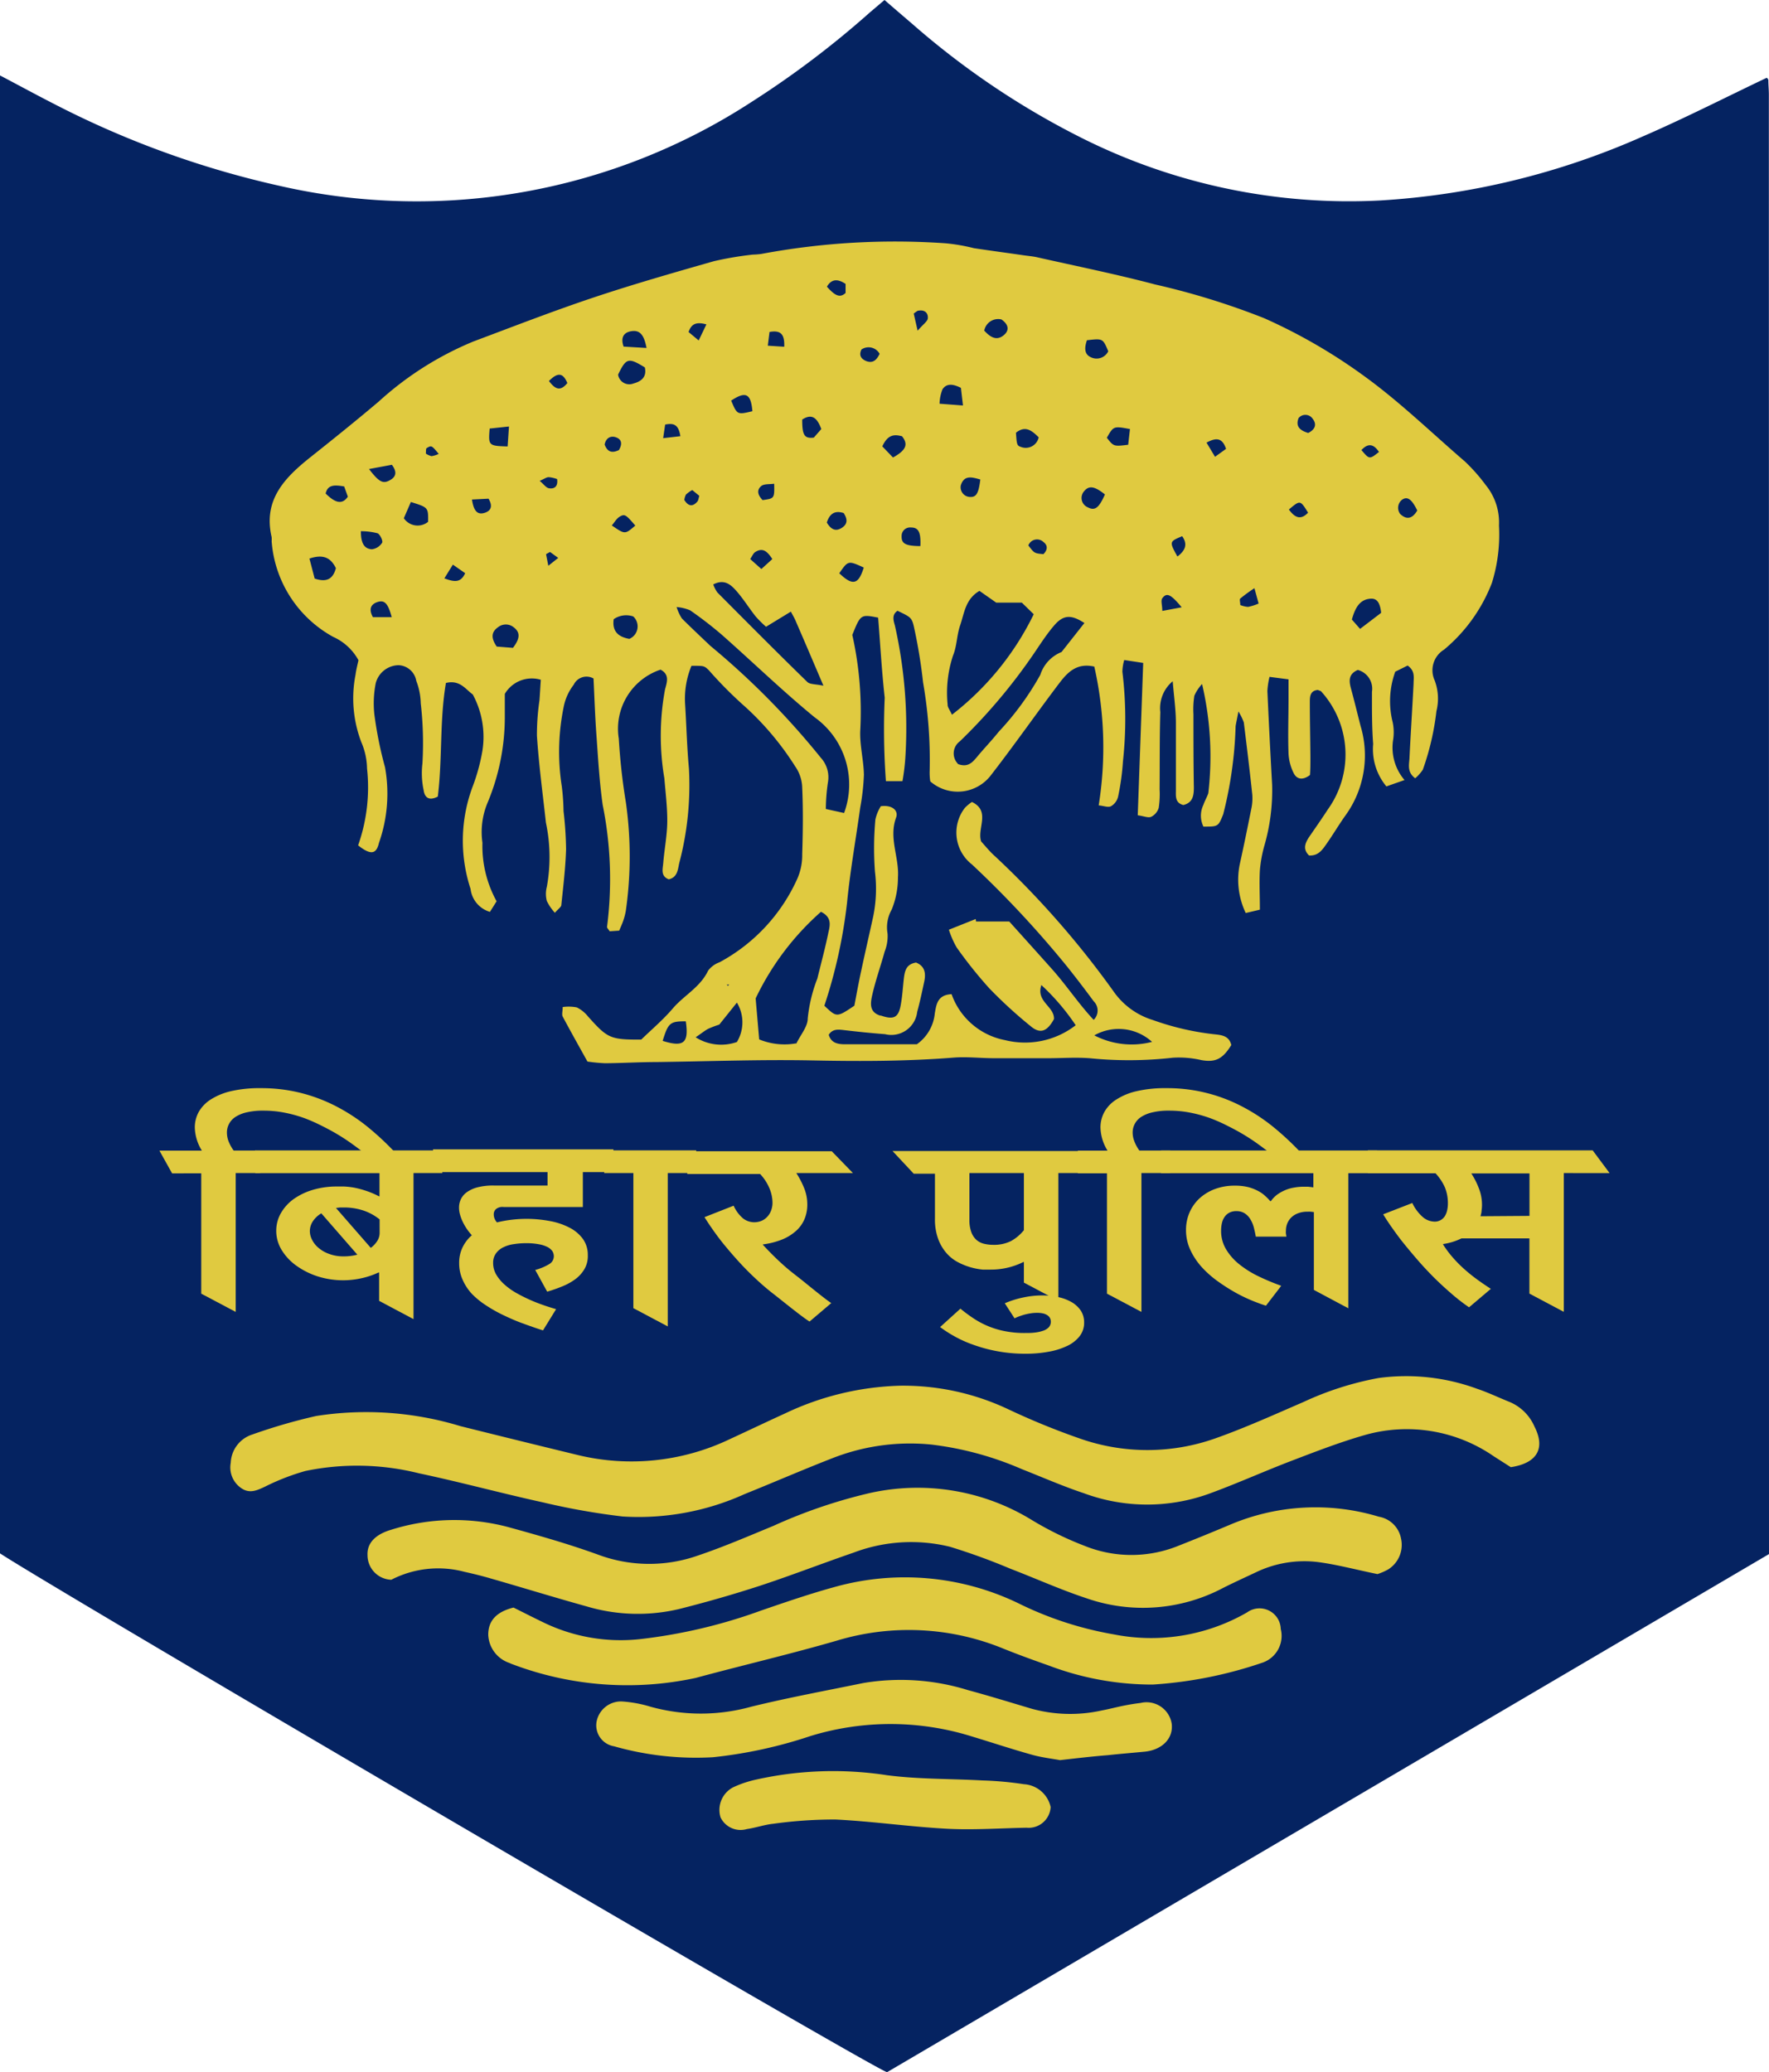 <svg xmlns="http://www.w3.org/2000/svg" width="250" height="292.83" viewBox="0 0 25 29.283">
  <defs>
    <style>
      .cls-1 {
        fill: #052361;
      }

      .cls-2 {
        fill: #e0ca40;
      }
    </style>
  </defs>
  <path class="cls-1" d="M25,21.961,12.536,29.283C12.281,29.2.8,22.478,0,21.951V1.066c.274.144.514.275.759.4a13.193,13.193,0,0,0,3.2,1.162,8.674,8.674,0,0,0,6.666-1.19A13.206,13.206,0,0,0,12.294.175L12.5,0c.13.113.262.226.394.339a11.344,11.344,0,0,0,2.39,1.609,8.429,8.429,0,0,0,4.221.885,10.7,10.7,0,0,0,3.7-.9c.594-.257,1.171-.552,1.763-.834h0l.008.007c.006.007.015.016.015.024,0,.069.007.138.007.207Q25,11.638,25,21.961Z"/>
  <path class="cls-2" d="M12.437,14.347c.185.066.255.039.289-.127.025-.124.032-.253.046-.38s.037-.215.174-.238c.126.051.14.153.116.267-.031.144-.061.289-.1.43a.368.368,0,0,1-.455.315c-.2-.015-.391-.035-.586-.058-.082-.01-.157-.015-.209.067.035.119.131.134.233.134h1.012a.606.606,0,0,0,.254-.438c.022-.124.036-.26.237-.27a1,1,0,0,0,.754.649,1.17,1.17,0,0,0,1-.21,3.2,3.2,0,0,0-.485-.568c-.08.236.186.3.178.481-.095.174-.193.216-.33.1a6.474,6.474,0,0,1-.586-.537,6.217,6.217,0,0,1-.459-.575,1.256,1.256,0,0,1-.11-.251l.379-.151.005.035h.469c.18.2.39.433.6.668s.377.491.593.722a.183.183,0,0,0,0-.263q-.183-.249-.376-.491a14.547,14.547,0,0,0-1.344-1.442.57.57,0,0,1-.1-.8.557.557,0,0,1,.1-.083c.269.129.068.376.13.558.065.072.126.148.2.213a12.838,12.838,0,0,1,1.687,1.928,1.051,1.051,0,0,0,.539.382,3.792,3.792,0,0,0,.855.2c.106.012.222.016.254.154-.123.2-.226.247-.422.213a1.4,1.4,0,0,0-.405-.034,5.5,5.5,0,0,1-1.175.007c-.2-.015-.391,0-.587,0-.253,0-.506,0-.759,0-.2,0-.391-.024-.584-.008-.667.053-1.333.052-2,.039-.726-.014-1.453.013-2.18.023-.245,0-.49.015-.735.017a2.328,2.328,0,0,1-.252-.024c-.117-.211-.236-.422-.35-.636-.015-.029,0-.074,0-.134a.6.6,0,0,1,.2.005.47.47,0,0,1,.158.128c.277.31.314.328.752.327.141-.138.307-.277.445-.439.158-.186.389-.3.5-.535a.348.348,0,0,1,.162-.119,2.507,2.507,0,0,0,1.1-1.183.823.823,0,0,0,.068-.344c.01-.314.014-.629,0-.942a.551.551,0,0,0-.1-.3,4.083,4.083,0,0,0-.7-.836,5.779,5.779,0,0,1-.518-.52c-.07-.069-.075-.064-.247-.064a1.214,1.214,0,0,0-.09.539c.019.3.026.608.054.91a4.319,4.319,0,0,1-.137,1.34c-.02.09-.024.2-.148.228-.117-.045-.085-.144-.078-.227.016-.2.055-.391.057-.587s-.024-.408-.041-.613a3.6,3.6,0,0,1,.009-1.255c.029-.107.067-.212-.063-.281a.88.88,0,0,0-.59.975,8.657,8.657,0,0,0,.1.9,5.432,5.432,0,0,1,0,1.528.9.9,0,0,1-.036.142c-.015.045-.036.089-.058.143l-.135.009c-.019-.03-.04-.049-.037-.063a5.315,5.315,0,0,0-.062-1.725c-.045-.321-.064-.646-.087-.969-.02-.27-.029-.541-.042-.815a.2.2,0,0,0-.28.088.744.744,0,0,0-.137.29,3.159,3.159,0,0,0-.032,1.143,3.152,3.152,0,0,1,.025.352A5.171,5.171,0,0,1,8,12c-.008.263-.04.525-.067.787,0,.031-.046.058-.091.112a.69.69,0,0,1-.114-.167.392.392,0,0,1,0-.2,2.346,2.346,0,0,0-.013-.907c-.045-.41-.1-.819-.127-1.229a3.36,3.36,0,0,1,.036-.5c.007-.094.012-.189.019-.29a.443.443,0,0,0-.509.2V10.1a3.135,3.135,0,0,1-.24,1.235,1.073,1.073,0,0,0-.076.575,1.615,1.615,0,0,0,.2.826l-.094.15a.385.385,0,0,1-.274-.325,2.181,2.181,0,0,1,.029-1.444,2.709,2.709,0,0,0,.139-.51,1.261,1.261,0,0,0-.137-.794c-.1-.069-.179-.21-.379-.162-.091.531-.048,1.076-.115,1.606-.127.065-.186.011-.2-.091a1.151,1.151,0,0,1-.017-.378,4.922,4.922,0,0,0-.024-.85.926.926,0,0,0-.063-.316A.266.266,0,0,0,5.634,9.4a.34.34,0,0,0-.324.254,1.46,1.46,0,0,0-.02.437,5.473,5.473,0,0,0,.151.75,2.1,2.1,0,0,1-.086,1.072c-.038.164-.121.17-.294.033a2.459,2.459,0,0,0,.126-1.087.967.967,0,0,0-.079-.367,1.732,1.732,0,0,1-.084-.955c.01-.076.03-.151.042-.207A.761.761,0,0,0,4.709,9a1.684,1.684,0,0,1-.87-1.351.388.388,0,0,0,0-.059c-.124-.531.19-.845.558-1.137.322-.256.643-.514.957-.78a4.57,4.57,0,0,1,1.335-.847c.56-.21,1.118-.427,1.685-.617s1.141-.354,1.715-.518a4.765,4.765,0,0,1,.549-.093,1.149,1.149,0,0,0,.118-.009,10.261,10.261,0,0,1,2.607-.151,2.6,2.6,0,0,1,.4.069c.232.035.465.066.7.1.068.01.136.015.2.03.555.125,1.113.238,1.662.383a10.514,10.514,0,0,1,1.542.477,7.744,7.744,0,0,1,1.421.824c.5.363.949.8,1.414,1.2a2.487,2.487,0,0,1,.292.33.835.835,0,0,1,.19.575,2.3,2.3,0,0,1-.1.811,2.3,2.3,0,0,1-.676.943.342.342,0,0,0-.133.435.729.729,0,0,1,.025.434,3.722,3.722,0,0,1-.192.827.567.567,0,0,1-.108.122c-.117-.087-.086-.191-.081-.283.017-.351.04-.7.058-1.053,0-.086.026-.179-.084-.257l-.175.087a1.219,1.219,0,0,0-.036.715.706.706,0,0,1,.008.235.706.706,0,0,0,.159.581l-.256.09a.821.821,0,0,1-.187-.6c-.019-.245-.017-.491-.017-.737a.275.275,0,0,0-.2-.309c-.127.055-.127.145-.1.25.049.18.093.361.139.542a1.446,1.446,0,0,1-.212,1.262c-.091.127-.171.263-.261.392-.061.087-.119.184-.255.176-.092-.089-.056-.174,0-.26.089-.129.179-.258.265-.39a1.33,1.33,0,0,0-.089-1.663c-.009-.014-.034-.017-.052-.026-.109.01-.113.092-.113.172,0,.256.006.511.008.767,0,.1,0,.19-.006.263-.113.085-.19.051-.228-.022a.694.694,0,0,1-.075-.278c-.01-.265,0-.531,0-.8V9.6l-.269-.035a1.105,1.105,0,0,0-.03.2q.03.663.067,1.325a2.813,2.813,0,0,1-.111.865,1.826,1.826,0,0,0-.062.344c-.01.175,0,.352,0,.556l-.2.047a1.092,1.092,0,0,1-.085-.686c.057-.258.11-.518.162-.778a.711.711,0,0,0,.016-.205c-.036-.342-.078-.683-.12-1.024a.838.838,0,0,0-.076-.155c-.021.109-.032.158-.04.207a5.68,5.68,0,0,1-.175,1.245c-.07.175-.071.176-.28.175a.354.354,0,0,1,0-.308c.019-.056.05-.108.069-.163a4.49,4.49,0,0,0-.088-1.544.6.6,0,0,0-.109.165,1.221,1.221,0,0,0-.013.264c0,.344,0,.688.006,1.032,0,.118-.016.217-.149.249-.12-.031-.105-.129-.105-.215,0-.314,0-.629,0-.944,0-.185-.027-.37-.045-.59a.494.494,0,0,0-.175.436c-.011.363-.007.727-.01,1.091a1.275,1.275,0,0,1-.013.263.209.209,0,0,1-.107.126c-.043.018-.1-.01-.189-.022l.077-2.153-.268-.041a.618.618,0,0,0-.026.166,5.518,5.518,0,0,1,.008,1.265,3.447,3.447,0,0,1-.069.5.214.214,0,0,1-.1.135c-.041.021-.1-.005-.174-.012a5.183,5.183,0,0,0-.062-1.961c-.258-.059-.388.093-.506.249-.325.43-.634.873-.966,1.3a.59.59,0,0,1-.846.073.786.786,0,0,1-.009-.139,6.4,6.4,0,0,0-.093-1.26,7.4,7.4,0,0,0-.122-.752c-.035-.168-.046-.166-.239-.26-.084.056-.057.138-.037.209a6.6,6.6,0,0,1,.147,1.875,3.107,3.107,0,0,1-.04.324H12.52a10.142,10.142,0,0,1-.017-1.18c-.042-.378-.063-.759-.093-1.131-.246-.048-.247-.047-.365.244a4.978,4.978,0,0,1,.112,1.361c-.007.2.048.409.052.615a3.2,3.2,0,0,1-.052.464c-.062.447-.142.893-.186,1.342a7.162,7.162,0,0,1-.321,1.458c.175.167.175.167.424,0,.031-.162.062-.336.1-.508.053-.249.111-.5.165-.746a1.973,1.973,0,0,0,.026-.642,4.5,4.5,0,0,1,.006-.734.591.591,0,0,1,.077-.189c.162-.022.252.062.216.16-.107.289.045.561.026.843a1.2,1.2,0,0,1-.088.457.509.509,0,0,0-.059.339.586.586,0,0,1-.041.256c-.055.2-.124.393-.171.594-.027.12-.061.262.119.313ZM13.453,10.1a4.015,4.015,0,0,0,1.156-1.42l-.168-.164h-.362l-.237-.166c-.2.116-.214.317-.273.487-.048.137-.045.293-.1.425a1.676,1.676,0,0,0-.077.694C13.389,9.993,13.425,10.035,13.453,10.1Zm-2.2,4.649c.062-.128.163-.243.162-.356a2.141,2.141,0,0,1,.136-.565c.051-.208.107-.416.151-.626.022-.108.07-.233-.1-.317a3.827,3.827,0,0,0-.923,1.224l.05.579A.938.938,0,0,0,11.251,14.744Zm.676-3.26a1.168,1.168,0,0,0-.417-1.353c-.454-.372-.877-.783-1.317-1.171a5.428,5.428,0,0,0-.443-.341.655.655,0,0,0-.19-.046.64.64,0,0,0,.075.162c.132.132.268.259.4.385A11.068,11.068,0,0,1,11.6,10.708a.409.409,0,0,1,.1.351,2.682,2.682,0,0,0-.029.373Zm1.609-.692c.137.05.2-.017.269-.1.1-.121.209-.233.306-.355a4.046,4.046,0,0,0,.589-.806.516.516,0,0,1,.3-.322l.323-.41c-.185-.12-.295-.119-.426.033-.108.125-.2.27-.292.405a7.973,7.973,0,0,1-1.042,1.234A.211.211,0,0,0,13.536,10.792ZM11.177,8.643l-.351.214a1.562,1.562,0,0,1-.147-.146c-.091-.115-.169-.241-.265-.352-.08-.092-.174-.184-.334-.1a.452.452,0,0,0,.058.113c.422.424.843.848,1.271,1.265.037.036.116.029.228.053-.143-.335-.263-.618-.386-.9C11.232,8.74,11.206,8.7,11.177,8.643ZM9.831,14.658a.673.673,0,0,0,.583.067.537.537,0,0,0,0-.557l-.249.311a1.444,1.444,0,0,0-.156.059C9.961,14.563,9.918,14.6,9.831,14.658Zm6.45.065a.7.7,0,0,0-.816-.092A1.149,1.149,0,0,0,16.281,14.723ZM8.735,5.294a.16.16,0,0,0,.218.125c.113-.03.19-.094.16-.227C8.88,5.049,8.849,5.058,8.735,5.294ZM19.519,8.66c-.015-.134-.054-.205-.146-.2-.145.009-.216.108-.268.295l.116.132ZM9.365,14.709c.3.094.372.029.327-.276C9.47,14.431,9.443,14.454,9.365,14.709ZM7.249,9.155c.1-.13.108-.218.009-.292a.176.176,0,0,0-.219,0c-.1.07-.1.156-.019.274Zm1.645-.127a.191.191,0,0,0,.055-.317.31.31,0,0,0-.276.039C8.649,8.917,8.733,9,8.894,9.028ZM4.373,7.893l.074.283c.17.057.259.006.3-.147C4.675,7.883,4.572,7.827,4.373,7.893Zm1.434-.8-.1.23a.235.235,0,0,0,.343.051C6.053,7.171,6.053,7.171,5.807,7.094Zm10.137-.809.025-.221c-.232-.043-.232-.043-.327.123C15.739,6.31,15.739,6.31,15.944,6.285Zm-.583-1.477c-.037.108-.039.2.057.242a.183.183,0,0,0,.244-.085C15.586,4.782,15.586,4.782,15.361,4.808Zm-1.752.923-.029-.249c-.112-.056-.2-.067-.26.019a.6.6,0,0,0-.042.205Zm-2.976.08c-.021-.25-.094-.285-.3-.149C10.418,5.862,10.418,5.862,10.633,5.811Zm4.982,1.177c-.152-.122-.23-.129-.3-.038a.143.143,0,0,0,.058.22C15.473,7.221,15.529,7.181,15.615,6.988ZM7.193,6.027l-.273.029c-.02.241-.016.245.254.253ZM12.207,8.02c-.221-.1-.221-.1-.346.081C12.048,8.28,12.132,8.265,12.207,8.02Zm.8-.3c.009-.2-.026-.267-.135-.266a.119.119,0,0,0-.13.123C12.738,7.683,12.8,7.716,13.008,7.717Zm.9-3.051c.09.1.182.154.285.062.085-.077.046-.158-.04-.217A.2.2,0,0,0,13.911,4.666Zm-4.77.248c-.033-.171-.085-.26-.219-.236-.094.016-.153.079-.105.217ZM14.679,6.18c-.1-.1-.191-.169-.321-.065.011.166.014.182.068.2A.187.187,0,0,0,14.679,6.18Zm-3.072-.117c-.062-.17-.141-.218-.27-.134,0,.22.029.271.164.255Zm2.247.713c-.125-.036-.228-.063-.275.08a.137.137,0,0,0,.119.166C13.794,7.031,13.829,6.982,13.854,6.776ZM5.1,7.507c0,.168.046.248.155.255A.2.2,0,0,0,5.4,7.67c.015-.024-.027-.117-.064-.134A.9.9,0,0,0,5.1,7.507Zm3.879-.079c-.124-.144-.146-.166-.207-.135s-.083.085-.126.132C8.832,7.553,8.832,7.553,8.977,7.428Zm-3.764-.8c.144.188.2.214.3.155.081-.045.1-.113.023-.215Zm7.405-.163c.2-.11.211-.194.128-.3-.107-.028-.2-.029-.279.143Zm7.411.753c-.08-.166-.142-.208-.217-.156a.145.145,0,0,0-.027.2C19.87,7.342,19.954,7.342,20.029,7.214ZM5.536,8.721c-.052-.192-.1-.246-.2-.214s-.126.106-.066.214ZM4.864,6.874c-.137-.023-.232-.027-.262.1.14.139.236.158.314.045ZM10.915,7.9c-.067-.1-.129-.169-.24-.1-.028.016-.043.056-.073.1l.158.141Zm.769-.517c.06.1.124.13.208.079s.092-.119.031-.212C11.81,7.214,11.728,7.245,11.684,7.387ZM6.67,7.059c.024.157.073.221.179.188.08-.025.124-.085.055-.2Zm4.107.008c.168-.023.168-.023.164-.231-.063.009-.139,0-.18.03C10.687,6.926,10.712,7,10.777,7.067ZM11.95,4.012c-.1-.066-.192-.082-.264.039.12.135.187.16.264.089Zm5.778,4.3a2.239,2.239,0,0,0-.2.146c-.014.013,0,.053,0,.092a.37.37,0,0,0,.111.026.767.767,0,0,0,.148-.047Zm.759-2.193c.114-.057.117-.133.065-.2a.124.124,0,0,0-.2-.011C18.306,6.027,18.372,6.083,18.487,6.118ZM18.215,7.2c.091.126.173.147.271.045C18.375,7.065,18.375,7.065,18.215,7.2ZM16.7,8.582c-.156-.188-.212-.211-.274-.128-.024.033,0,.1,0,.179Zm-.057-.72c.121-.094.137-.18.064-.285C16.524,7.654,16.524,7.654,16.638,7.862ZM6.28,8.173c.149.056.233.06.294-.073L6.4,7.979Zm11.047-1.83c-.051-.151-.132-.167-.276-.088l.12.2ZM12.431,5a.178.178,0,0,0-.257-.061c-.041.088,0,.135.069.164C12.333,5.136,12.387,5.093,12.431,5ZM11.083,4.9c.007-.179-.05-.237-.208-.209l-.024.194ZM9.615,6.164C9.59,6,9.522,5.975,9.4,6l-.028.192Zm3.353-1.491c.083-.095.14-.132.144-.173.008-.079-.046-.125-.131-.11-.018,0-.033.018-.068.04Zm1.565,3.035c.085.111.085.111.213.123.057-.057.067-.122,0-.172A.131.131,0,0,0,14.533,7.708ZM19.24,6.36c.113.133.113.133.248.027C19.415,6.276,19.337,6.256,19.24,6.36Zm-10.493,0c.047-.081.043-.147-.036-.178s-.148.006-.166.1C8.588,6.4,8.662,6.4,8.747,6.36Zm-.989-.976c.092.124.165.146.26.029C7.96,5.276,7.89,5.25,7.758,5.384Zm2.225-.8c-.154-.042-.214,0-.252.108l.143.119Zm-.2,2.341a.47.47,0,0,0-.089.064.24.24,0,0,0-.023.076c.055.089.117.1.183.024.017-.018.018-.05.029-.082Zm-1.91-.155a.464.464,0,0,0-.118-.027c-.031,0-.062.024-.128.052.059.049.092.1.133.105C7.831,6.911,7.889,6.879,7.873,6.769Zm-.1,1.03-.056.031.032.164.14-.111ZM6.2,6.414c-.1-.12-.1-.123-.17-.082-.014.009-.008.05-.012.078a.276.276,0,0,0,.08.036A.353.353,0,0,0,6.2,6.414Zm4.106,7.5h-.035l.015.018Z"/>
  <g id="Waves">
    <path class="cls-2" d="M21.351,20.733l-.238-.152a2.162,2.162,0,0,0-1.832-.3c-.348.1-.688.232-1.026.361-.385.147-.761.317-1.148.459a2.576,2.576,0,0,1-1.79,0c-.3-.1-.586-.226-.878-.341a4.56,4.56,0,0,0-1.273-.346,3.005,3.005,0,0,0-1.36.176c-.431.166-.854.351-1.282.523A3.632,3.632,0,0,1,8.8,21.43a9.881,9.881,0,0,1-1.129-.2c-.585-.128-1.163-.286-1.749-.41a3.6,3.6,0,0,0-1.607-.033,3.235,3.235,0,0,0-.573.223c-.112.052-.213.1-.33.021a.354.354,0,0,1-.151-.36.438.438,0,0,1,.306-.4,7.933,7.933,0,0,1,.9-.261,4.576,4.576,0,0,1,2.04.143q.828.207,1.657.408a3.223,3.223,0,0,0,2.156-.227c.258-.119.515-.242.774-.36a4.025,4.025,0,0,1,1.619-.392,3.474,3.474,0,0,1,1.539.334,10.242,10.242,0,0,0,1.008.412,2.877,2.877,0,0,0,1.91,0c.425-.15.837-.337,1.251-.516a4.385,4.385,0,0,1,1.062-.339,2.91,2.91,0,0,1,1.391.152c.158.053.309.126.464.188a.661.661,0,0,1,.347.345C21.844,20.468,21.723,20.677,21.351,20.733Z"/>
    <path class="cls-2" d="M19.467,22.244c-.315-.065-.572-.134-.833-.169a1.577,1.577,0,0,0-.89.146c-.151.071-.3.139-.452.215a2.425,2.425,0,0,1-1.942.148c-.363-.12-.712-.278-1.069-.415a8.927,8.927,0,0,0-.855-.311,2.3,2.3,0,0,0-1.364.083c-.445.153-.884.324-1.332.471-.372.121-.75.229-1.13.325A2.535,2.535,0,0,1,8.289,22.7c-.454-.126-.9-.264-1.357-.395-.122-.036-.246-.066-.371-.094a1.445,1.445,0,0,0-1.031.113.347.347,0,0,1-.336-.347c-.009-.171.112-.294.332-.359a2.969,2.969,0,0,1,1.658-.038c.425.117.851.238,1.265.388a2.07,2.07,0,0,0,1.414.014c.362-.122.714-.274,1.068-.42a7.294,7.294,0,0,1,1.334-.457,3.089,3.089,0,0,1,2.324.379,4.678,4.678,0,0,0,.739.361,1.765,1.765,0,0,0,1.323,0q.37-.146.735-.3a3.09,3.09,0,0,1,2.1-.112.385.385,0,0,1,.314.31.409.409,0,0,1-.182.435A.875.875,0,0,1,19.467,22.244Z"/>
    <path class="cls-2" d="M7.257,22.717c.145.072.293.148.442.219a2.5,2.5,0,0,0,1.346.227,7.454,7.454,0,0,0,1.714-.405c.344-.118.687-.236,1.037-.332a3.69,3.69,0,0,1,2.585.225,4.944,4.944,0,0,0,1.365.446,2.714,2.714,0,0,0,1.877-.311.3.3,0,0,1,.477.234.4.4,0,0,1-.254.474,5.956,5.956,0,0,1-1.554.311,4.122,4.122,0,0,1-1.468-.268c-.213-.075-.426-.152-.635-.236a3.52,3.52,0,0,0-2.365-.116c-.659.191-1.329.347-1.991.526a4.585,4.585,0,0,1-2.577-.188A.514.514,0,0,1,7.2,23.5a.439.439,0,0,1-.3-.4C6.9,22.9,7.02,22.776,7.257,22.717Z"/>
    <path class="cls-2" d="M14.98,24.873c-.106-.02-.252-.036-.392-.075-.284-.079-.563-.172-.844-.257a3.859,3.859,0,0,0-2.289-.009,6.471,6.471,0,0,1-1.378.3,4.238,4.238,0,0,1-1.4-.155.3.3,0,0,1-.246-.348.351.351,0,0,1,.362-.285,1.788,1.788,0,0,1,.4.074,2.655,2.655,0,0,0,1.423,0c.523-.128,1.054-.226,1.581-.334a3.2,3.2,0,0,1,1.484.1c.3.081.6.174.9.263a2.06,2.06,0,0,0,.99.024c.106-.02.21-.048.316-.069.077-.015.154-.028.232-.037a.36.36,0,0,1,.439.288c.029.207-.128.373-.377.4-.175.017-.351.031-.526.05C15.451,24.819,15.237,24.844,14.98,24.873Z"/>
    <path class="cls-2" d="M14.848,25.536a.311.311,0,0,1-.34.292c-.373.007-.747.034-1.118.015-.529-.028-1.055-.105-1.584-.131a6.3,6.3,0,0,0-.876.06c-.127.013-.249.057-.375.075a.314.314,0,0,1-.372-.165.36.36,0,0,1,.178-.425,1.533,1.533,0,0,1,.333-.111,5,5,0,0,1,1.841-.06c.445.058.9.049,1.35.074a4.746,4.746,0,0,1,.584.053A.412.412,0,0,1,14.848,25.536Z"/>
  </g>
  <g>
    <path class="cls-2" d="M3.678,16.577H3.331v1.962l-.487-.258v-1.7H2.432l-.179-.321h.6a.65.65,0,0,1-.1-.328.455.455,0,0,1,.054-.216.506.506,0,0,1,.167-.176.908.908,0,0,1,.289-.12,1.783,1.783,0,0,1,.421-.043,2.3,2.3,0,0,1,.553.064,2.329,2.329,0,0,1,.493.182,2.626,2.626,0,0,1,.444.284,3.974,3.974,0,0,1,.4.369H5.125c-.044-.034-.094-.071-.152-.113s-.122-.084-.193-.127-.147-.084-.229-.125A2.457,2.457,0,0,0,4.3,15.8a1.92,1.92,0,0,0-.28-.077,1.531,1.531,0,0,0-.3-.028.977.977,0,0,0-.23.023.491.491,0,0,0-.16.064.263.263,0,0,0-.093.1.258.258,0,0,0-.03.124.356.356,0,0,0,.023.122.616.616,0,0,0,.072.131h.317Z"/>
    <path class="cls-2" d="M6.251,16.577H5.844v2.064l-.486-.258v-.4l-.011,0a1.136,1.136,0,0,1-.247.082,1.191,1.191,0,0,1-.61-.028,1.092,1.092,0,0,1-.3-.15.758.758,0,0,1-.209-.222.519.519,0,0,1-.077-.274.5.5,0,0,1,.062-.241.637.637,0,0,1,.176-.2.915.915,0,0,1,.273-.134,1.166,1.166,0,0,1,.35-.049c.024,0,.056,0,.1,0A1.123,1.123,0,0,1,5,16.782a1.314,1.314,0,0,1,.168.044,1.212,1.212,0,0,1,.187.079h.008v-.327H3.607v-.321H6.251Zm-1.872.82a.269.269,0,0,0,.032.124.351.351,0,0,0,.092.114.471.471,0,0,0,.15.085.569.569,0,0,0,.205.034.743.743,0,0,0,.192-.024l-.509-.584a.364.364,0,0,0-.12.113A.253.253,0,0,0,4.379,17.4Zm.986-.165a.735.735,0,0,0-.249-.132.886.886,0,0,0-.243-.037c-.022,0-.044,0-.064,0l-.061.007.492.564a.366.366,0,0,0,.093-.1.213.213,0,0,0,.032-.107Z"/>
    <path class="cls-2" d="M7.564,17.946a.753.753,0,0,0,.2-.084.128.128,0,0,0,.063-.11.137.137,0,0,0-.021-.072.193.193,0,0,0-.069-.058.427.427,0,0,0-.122-.039.928.928,0,0,0-.179-.015,1.08,1.08,0,0,0-.172.013.473.473,0,0,0-.149.044.271.271,0,0,0-.105.086.223.223,0,0,0-.041.137.327.327,0,0,0,.043.162.59.59,0,0,0,.114.139.974.974,0,0,0,.163.118,2.294,2.294,0,0,0,.388.175c.065.023.126.042.182.058l-.185.3c-.1-.031-.193-.065-.29-.1s-.188-.076-.276-.118a2.022,2.022,0,0,1-.243-.138,1.135,1.135,0,0,1-.2-.164.718.718,0,0,1-.129-.2.566.566,0,0,1-.047-.23.5.5,0,0,1,.048-.223.528.528,0,0,1,.131-.171.966.966,0,0,1-.073-.093.837.837,0,0,1-.057-.1.663.663,0,0,1-.037-.1.364.364,0,0,1-.014-.1.276.276,0,0,1,.026-.116.261.261,0,0,1,.085-.1.456.456,0,0,1,.152-.069.876.876,0,0,1,.228-.025h.76v-.19H6.12v-.321H8.669v.321H8.237v.494H7.124a.212.212,0,0,0-.05,0,.156.156,0,0,0-.047.017.094.094,0,0,0-.049.087.154.154,0,0,0,.012.061.191.191,0,0,0,.033.052,1.772,1.772,0,0,1,.748-.019.98.98,0,0,1,.277.093.536.536,0,0,1,.19.16.386.386,0,0,1,.069.23.364.364,0,0,1-.05.2.491.491,0,0,1-.131.142.856.856,0,0,1-.184.1,2.152,2.152,0,0,1-.209.073Z"/>
    <path class="cls-2" d="M9.844,16.577H9.437v2.167l-.486-.258V16.577H8.539v-.321h1.3Z"/>
    <path class="cls-2" d="M12.054,16.577h-.8a1.269,1.269,0,0,1,.113.219.615.615,0,0,1,.042.225.528.528,0,0,1-.037.2.464.464,0,0,1-.113.165.676.676,0,0,1-.194.125,1.1,1.1,0,0,1-.283.074l0,.006c.053.057.106.112.16.165s.111.106.17.157.123.1.191.153.366.3.445.348l-.307.261c-.1-.059-.419-.32-.51-.39s-.177-.145-.259-.222-.159-.155-.231-.234-.138-.156-.2-.231-.115-.147-.163-.215-.088-.129-.122-.183l.412-.162a.5.5,0,0,0,.136.182.259.259,0,0,0,.153.052.272.272,0,0,0,.1-.018.237.237,0,0,0,.082-.055.262.262,0,0,0,.057-.089.314.314,0,0,0,.021-.12.538.538,0,0,0-.044-.2.672.672,0,0,0-.131-.2H9.713v-.321h2.042Z"/>
    <path class="cls-2" d="M15.363,16.577h-.406v1.806l-.487-.258v-.291l-.008,0a1.023,1.023,0,0,1-.458.107c-.028,0-.066,0-.116,0a.942.942,0,0,1-.341-.1.567.567,0,0,1-.165-.126.646.646,0,0,1-.121-.2.8.8,0,0,1-.048-.294v-.635h-.3l-.3-.321h2.745Zm-.893,0H13.7v.658a.492.492,0,0,0,.027.177.273.273,0,0,0,.072.109.252.252,0,0,0,.108.055.545.545,0,0,0,.13.015.535.535,0,0,0,.25-.053.612.612,0,0,0,.183-.154Z"/>
    <path class="cls-2" d="M14.2,18.417a1.344,1.344,0,0,1,.261-.082,1.282,1.282,0,0,1,.271-.029,1.019,1.019,0,0,1,.224.024.648.648,0,0,1,.187.07.4.4,0,0,1,.13.119.3.3,0,0,1,.048.169.306.306,0,0,1-.068.2.49.49,0,0,1-.183.137,1.012,1.012,0,0,1-.264.079,1.74,1.74,0,0,1-.311.026A2.152,2.152,0,0,1,13.746,19a1.694,1.694,0,0,1-.266-.121,1.73,1.73,0,0,1-.194-.126l.287-.26a2.135,2.135,0,0,0,.2.147,1.218,1.218,0,0,0,.444.174,1.412,1.412,0,0,0,.269.023c.047,0,.093,0,.137-.006a.512.512,0,0,0,.116-.025.2.2,0,0,0,.081-.048.118.118,0,0,0,.016-.137.11.11,0,0,0-.041-.039.184.184,0,0,0-.061-.023.38.38,0,0,0-.077-.007.567.567,0,0,0-.091.007.843.843,0,0,0-.09.019c-.028.008-.055.017-.079.026a.506.506,0,0,0-.059.026Z"/>
    <path class="cls-2" d="M16.538,16.577h-.407v1.962l-.487-.258v-1.7h-.412v-.321h.42a.648.648,0,0,1-.1-.328.455.455,0,0,1,.054-.216.488.488,0,0,1,.167-.176.889.889,0,0,1,.289-.12,1.768,1.768,0,0,1,.42-.043,2.275,2.275,0,0,1,1.046.246,2.626,2.626,0,0,1,.444.284,3.974,3.974,0,0,1,.4.369h-.447c-.044-.034-.094-.071-.152-.113s-.122-.084-.193-.127-.147-.084-.229-.125A2.369,2.369,0,0,0,17.1,15.8a1.92,1.92,0,0,0-.28-.077,1.531,1.531,0,0,0-.3-.028.962.962,0,0,0-.229.023.5.5,0,0,0-.161.064.263.263,0,0,0-.093.1.258.258,0,0,0-.03.124.335.335,0,0,0,.024.122.568.568,0,0,0,.071.131h.437Z"/>
    <path class="cls-2" d="M18.568,18.228v-1.1l-.044-.005a.324.324,0,0,0-.045,0,.358.358,0,0,0-.137.023.276.276,0,0,0-.095.06.256.256,0,0,0-.056.086.272.272,0,0,0-.018.1.2.2,0,0,0,0,.041l.007.042h-.433c-.007-.044-.017-.087-.028-.131a.443.443,0,0,0-.049-.115.255.255,0,0,0-.078-.082.209.209,0,0,0-.117-.032.206.206,0,0,0-.1.021.187.187,0,0,0-.067.058.244.244,0,0,0-.039.088.467.467,0,0,0-.012.109.5.5,0,0,0,.072.266.792.792,0,0,0,.19.213,1.414,1.414,0,0,0,.271.168,3.3,3.3,0,0,0,.317.132l-.216.281c-.049-.015-.11-.037-.185-.067a2.264,2.264,0,0,1-.237-.113,2.607,2.607,0,0,1-.251-.159,1.439,1.439,0,0,1-.229-.2.977.977,0,0,1-.165-.245.661.661,0,0,1-.063-.286.62.62,0,0,1,.048-.243.6.6,0,0,1,.139-.2.673.673,0,0,1,.218-.134.789.789,0,0,1,.287-.049.758.758,0,0,1,.189.021.649.649,0,0,1,.14.055.449.449,0,0,1,.1.071.742.742,0,0,1,.069.071h.01a.409.409,0,0,1,.089-.092.594.594,0,0,1,.113-.063.536.536,0,0,1,.126-.036.715.715,0,0,1,.13-.012q.035,0,.069,0l.073.009v-.2H16.407v-.321h3.054v.321h-.406v1.909Z"/>
    <path class="cls-2" d="M19.331,16.256h3.177l.239.321H22.1v1.961l-.486-.258V17.5h-.96a.874.874,0,0,1-.26.08l0,.006a1.452,1.452,0,0,0,.121.165,1.826,1.826,0,0,0,.15.157,2.3,2.3,0,0,0,.184.153c.067.05.14.1.22.152l-.308.261a2.7,2.7,0,0,1-.257-.2q-.127-.11-.246-.228c-.078-.079-.153-.159-.224-.241s-.137-.161-.2-.239-.115-.151-.164-.22-.089-.132-.123-.186L19.959,17a.609.609,0,0,0,.15.2.26.26,0,0,0,.163.063.165.165,0,0,0,.085-.02.172.172,0,0,0,.06-.054.264.264,0,0,0,.034-.084A.445.445,0,0,0,20.462,17a.593.593,0,0,0-.042-.22.724.724,0,0,0-.133-.2h-.956Zm2.284.926v-.6h-.822a1.122,1.122,0,0,1,.11.219.636.636,0,0,1,.041.225.552.552,0,0,1-.006.081c0,.027-.009.053-.015.08Z"/>
  </g>
</svg>